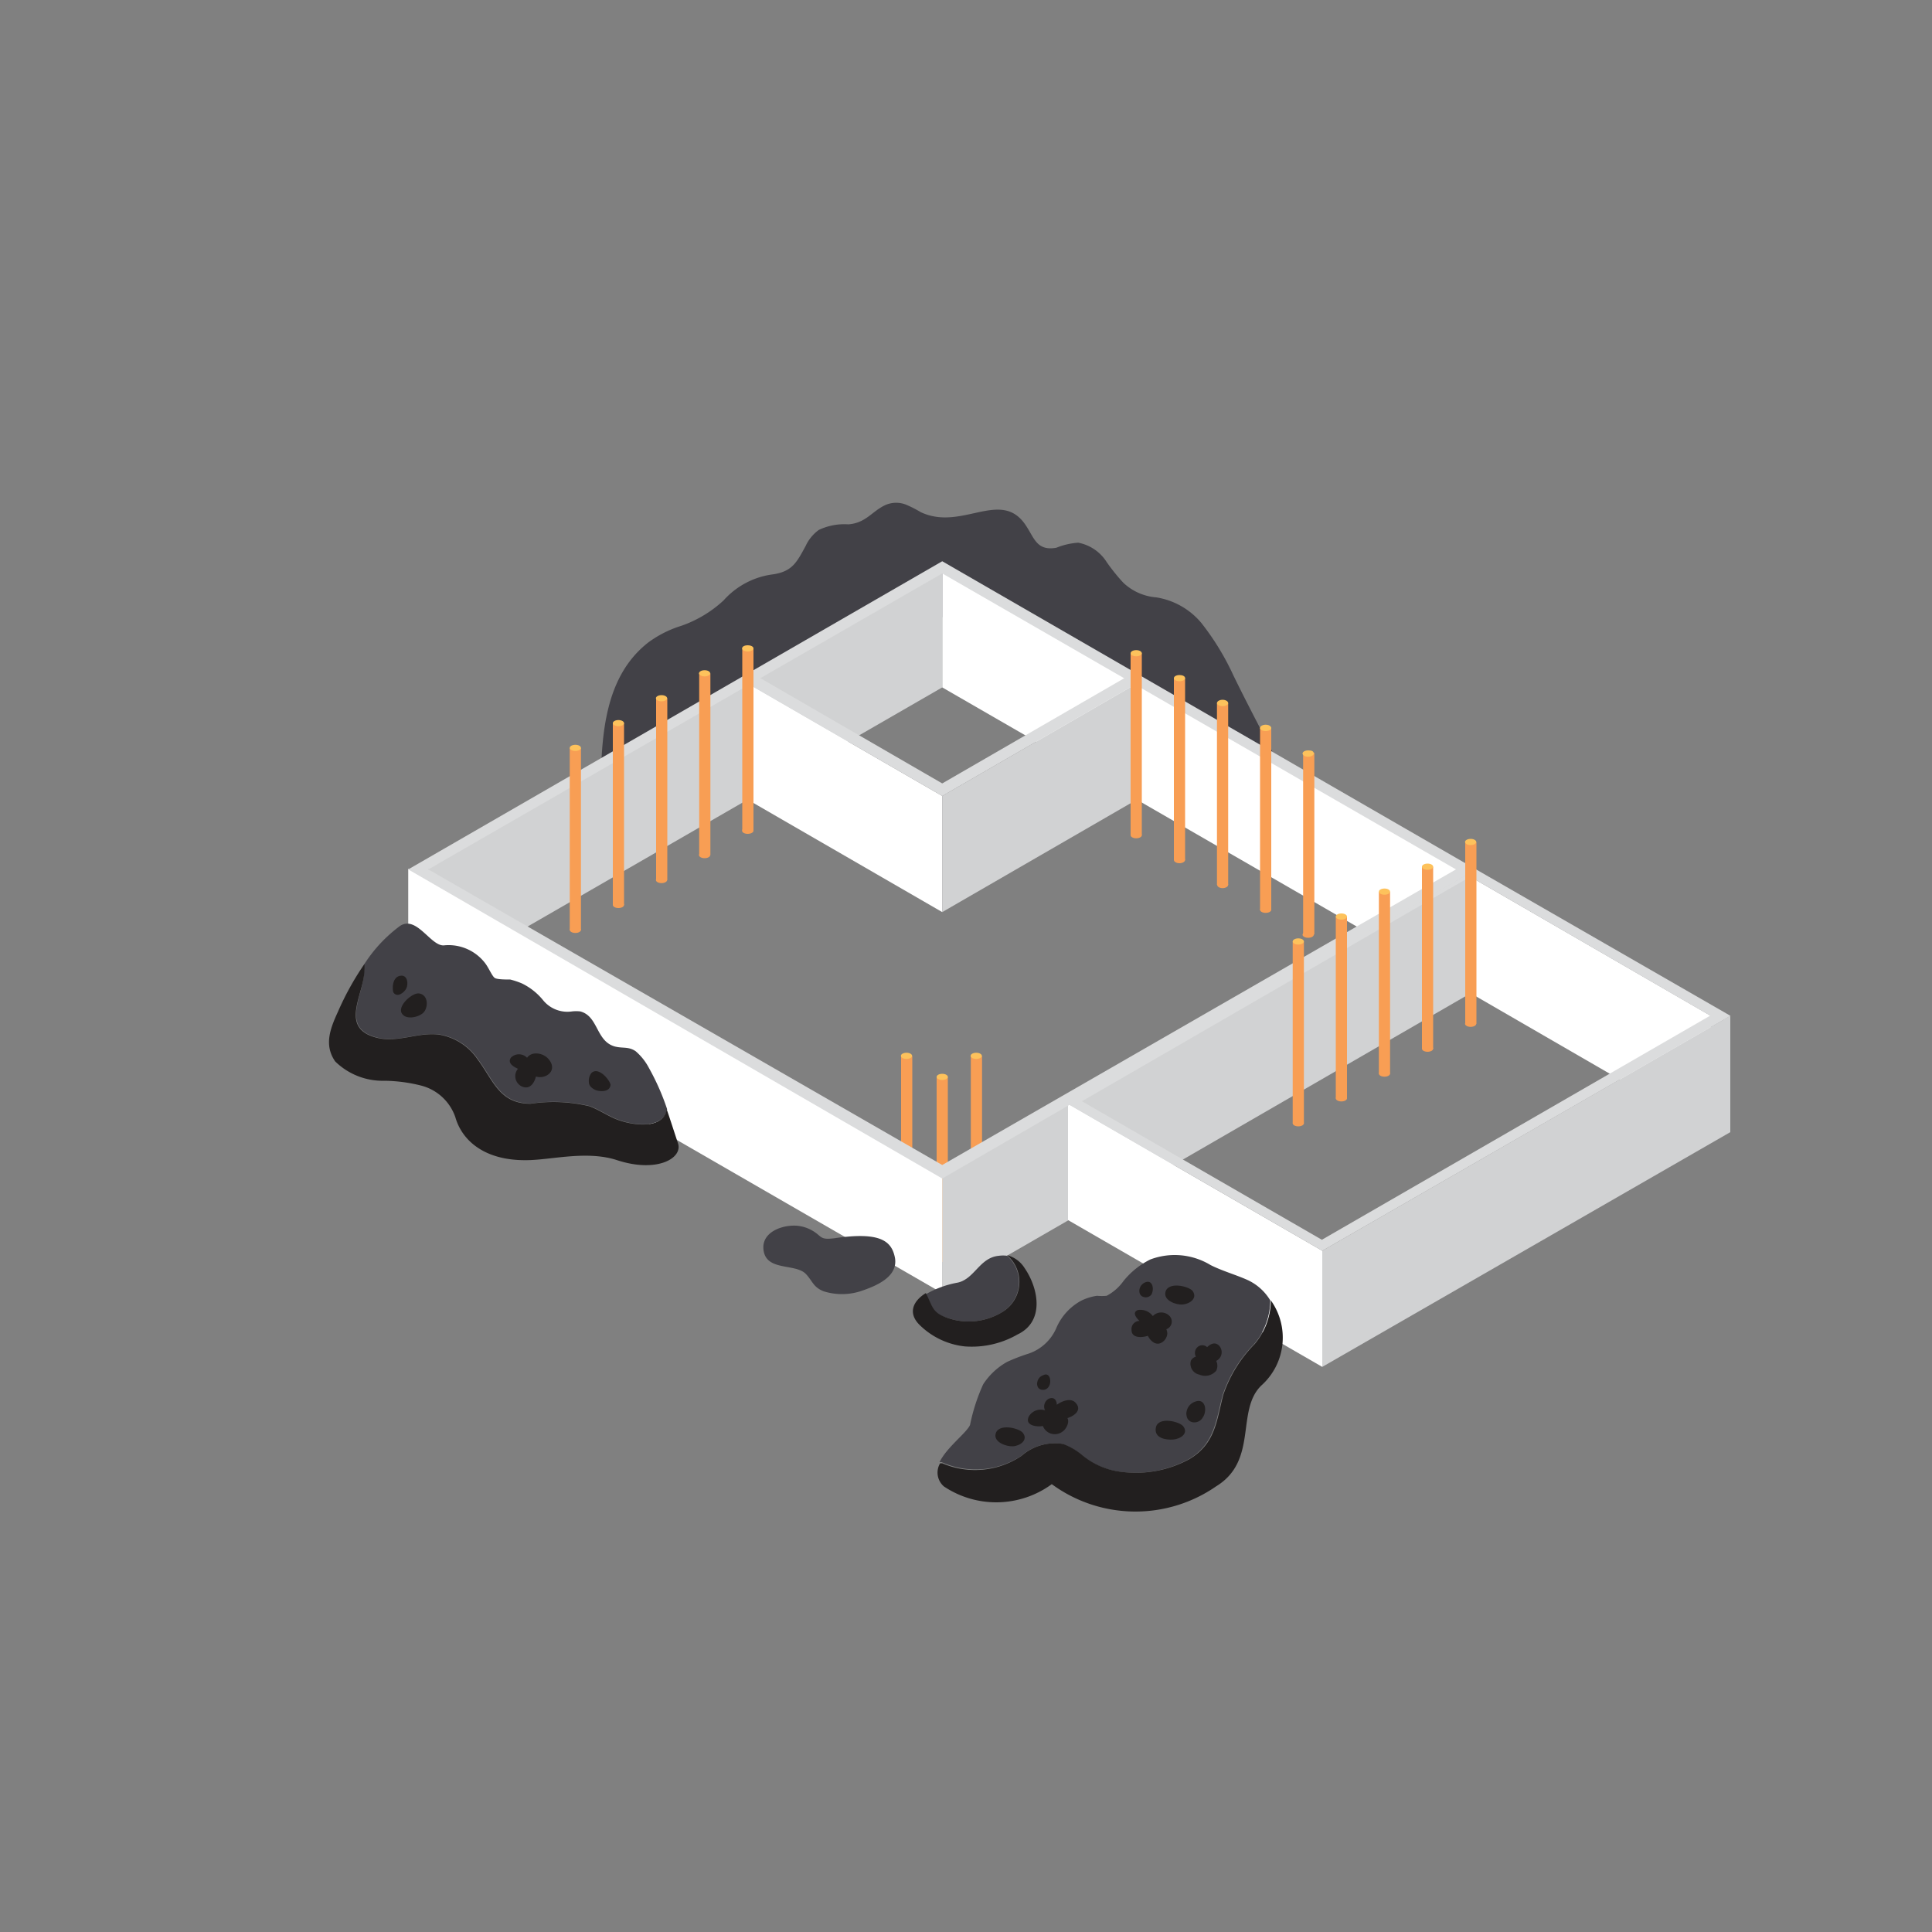 <svg id="Layer_1" data-name="Layer 1" xmlns="http://www.w3.org/2000/svg" viewBox="0 0 100 100"><rect x="0" y="0" width="100" height="100" fill="#808080" stroke="none"/><defs><style>.cls-1{fill:#424147;}.cls-2{fill:#fff;}.cls-3{fill:#f89e54;}.cls-4{fill:#fdc25c;}.cls-5{fill:#d1d2d3;}.cls-6{fill:#dbdcdd;}.cls-7{fill:#221f1f;}</style></defs><path class="cls-1" d="M65.84,38.87c-.68-1.3-1.36-2.6-2-3.91a13.41,13.41,0,0,0-1.67-2.73,3.82,3.82,0,0,0-2.32-1.31,2.8,2.8,0,0,1-1.71-.76,9.82,9.82,0,0,1-.86-1.07,2.23,2.23,0,0,0-1.47-1,3.65,3.65,0,0,0-1.13.26c-1,.18-1.14-.48-1.56-1.12-1.28-2-3.31.29-5.46-.72a6.1,6.1,0,0,0-.72-.37,1.38,1.38,0,0,0-1.11,0c-.7.32-1,.93-1.92,1a3.08,3.08,0,0,0-1.53.29,2.12,2.12,0,0,0-.68.83c-.46.84-.69,1.35-1.78,1.48a4.13,4.13,0,0,0-2.47,1.34,6.23,6.23,0,0,1-2.18,1.31,5.73,5.73,0,0,0-1.71.86C31.31,35,31.14,38,31.09,40.62a.18.18,0,0,0,.22.17c5.94-1.17,10.37-5.58,15.59-8.3a3.64,3.64,0,0,1,1.61-.58,4.22,4.22,0,0,1,1.67.58c.72.33,1.43.68,2.13,1,1.46.74,2.9,1.52,4.36,2.27a33.14,33.14,0,0,0,9,3.35A.2.2,0,0,0,65.84,38.87Z"/><polygon class="cls-2" points="48.77 35.58 75.36 50.92 75.36 44.95 48.77 29.6 48.77 35.58"/><path class="cls-3" d="M50.24,64.07c0,.09.13.16.29.16s.29-.07.29-.16-.13-.17-.29-.17S50.24,64,50.24,64.07Z"/><rect class="cls-3" x="50.24" y="54.65" width="0.58" height="9.41" transform="translate(101.07 118.72) rotate(180)"/><ellipse class="cls-4" cx="50.53" cy="54.65" rx="0.29" ry="0.16"/><path class="cls-3" d="M46.63,64.07c0,.09.13.16.29.16s.3-.07.3-.16-.13-.17-.3-.17S46.63,64,46.63,64.07Z"/><rect class="cls-3" x="46.63" y="54.65" width="0.58" height="9.41" transform="translate(93.85 118.72) rotate(180)"/><ellipse class="cls-4" cx="46.92" cy="54.65" rx="0.29" ry="0.16"/><ellipse class="cls-3" cx="48.77" cy="65.16" rx="0.29" ry="0.16"/><rect class="cls-3" x="48.47" y="55.74" width="0.58" height="9.41" transform="translate(97.53 120.9) rotate(180)"/><ellipse class="cls-4" cx="48.77" cy="55.74" rx="0.29" ry="0.16"/><polygon class="cls-5" points="48.77 35.58 22.17 50.92 22.17 44.95 48.77 29.6 48.77 35.58"/><polygon class="cls-5" points="76.4 50.98 48.77 66.93 48.77 60.92 76.4 44.97 76.4 50.98"/><polygon class="cls-2" points="21.13 50.98 48.77 66.93 48.77 60.92 21.13 44.97 21.13 50.98"/><polygon class="cls-5" points="76.12 51.41 56.03 63.02 56.03 57.01 76.12 45.39 76.12 51.41"/><polygon class="cls-2" points="55.28 57.14 55.28 63.15 68.44 70.75 68.44 64.74 55.28 57.14"/><polygon class="cls-2" points="76.12 45.39 76.12 51.41 88.55 58.6 88.55 52.58 76.12 45.39"/><path class="cls-6" d="M48.77,29.05,21.13,45l27.64,16L76.4,45ZM22.17,45l26.6-15.32L75.36,45,48.77,60.3Z"/><polygon class="cls-5" points="89.56 58.6 68.44 70.75 68.44 64.74 89.56 52.58 89.56 58.6"/><polygon class="cls-2" points="38.7 35.38 38.7 41.39 48.77 47.21 48.77 41.2 38.7 35.38"/><polygon class="cls-5" points="58.84 41.39 48.77 47.21 48.77 41.2 58.84 35.38 58.84 41.39"/><path class="cls-6" d="M76.4,45,55.28,57.14l13.16,7.6L89.57,52.58ZM56,57l20.1-11.62,12.42,7.19-20.1,11.6Z"/><polygon class="cls-6" points="58.84 35.38 48.77 41.2 38.7 35.38 39.25 35.04 48.77 40.55 58.25 35.07 58.84 35.38"/><ellipse class="cls-3" cx="58.81" cy="43.23" rx="0.29" ry="0.16"/><rect class="cls-3" x="58.52" y="33.81" width="0.58" height="9.41"/><ellipse class="cls-4" cx="58.81" cy="33.81" rx="0.29" ry="0.16"/><path class="cls-3" d="M61.34,44.51c0,.09-.13.17-.29.17s-.29-.08-.29-.17.13-.16.29-.16S61.34,44.42,61.34,44.51Z"/><rect class="cls-3" x="60.76" y="35.1" width="0.58" height="9.41"/><path class="cls-4" d="M61.34,35.1c0,.09-.13.16-.29.16s-.29-.07-.29-.16.13-.16.29-.16S61.34,35,61.34,35.1Z"/><path class="cls-3" d="M63.57,45.8c0,.09-.13.17-.29.17S63,45.89,63,45.8s.13-.16.29-.16S63.57,45.71,63.57,45.8Z"/><rect class="cls-3" x="62.99" y="36.39" width="0.58" height="9.41"/><path class="cls-4" d="M63.57,36.39c0,.09-.13.16-.29.16s-.29-.07-.29-.16.13-.17.29-.17S63.57,36.3,63.57,36.39Z"/><path class="cls-3" d="M65.8,47.09c0,.09-.13.16-.29.16s-.29-.07-.29-.16.13-.16.29-.16S65.8,47,65.8,47.09Z"/><rect class="cls-3" x="65.22" y="37.68" width="0.58" height="9.41"/><path class="cls-4" d="M65.8,37.68c0,.09-.13.16-.29.16s-.29-.07-.29-.16.13-.17.29-.17S65.8,37.59,65.8,37.68Z"/><path class="cls-3" d="M68,48.38c0,.09-.13.16-.29.16s-.29-.07-.29-.16.13-.16.29-.16S68,48.29,68,48.38Z"/><rect class="cls-3" x="67.45" y="38.96" width="0.58" height="9.41"/><path class="cls-4" d="M68,39c0,.09-.13.17-.29.17s-.29-.08-.29-.17.13-.16.29-.16S68,38.87,68,39Z"/><path class="cls-3" d="M38.41,43c0,.09.13.16.29.16s.3-.07.3-.16-.13-.17-.3-.17S38.41,42.89,38.41,43Z"/><rect class="cls-3" x="38.41" y="33.56" width="0.58" height="9.41" transform="translate(77.41 76.54) rotate(180)"/><path class="cls-4" d="M38.41,33.56c0,.09.13.16.29.16s.3-.07.3-.16-.13-.16-.3-.16S38.41,33.47,38.41,33.56Z"/><ellipse class="cls-3" cx="36.47" cy="44.26" rx="0.29" ry="0.16"/><rect class="cls-3" x="36.18" y="34.85" width="0.58" height="9.41" transform="translate(72.95 79.11) rotate(180)"/><ellipse class="cls-4" cx="36.47" cy="34.85" rx="0.29" ry="0.16"/><ellipse class="cls-3" cx="34.24" cy="45.55" rx="0.29" ry="0.16"/><rect class="cls-3" x="33.95" y="36.14" width="0.58" height="9.41" transform="translate(68.49 81.69) rotate(180)"/><ellipse class="cls-4" cx="34.24" cy="36.14" rx="0.29" ry="0.16"/><ellipse class="cls-3" cx="32.01" cy="46.84" rx="0.29" ry="0.16"/><rect class="cls-3" x="31.72" y="37.43" width="0.58" height="9.41" transform="translate(64.02 84.27) rotate(180)"/><ellipse class="cls-4" cx="32.01" cy="37.43" rx="0.29" ry="0.16"/><ellipse class="cls-3" cx="29.78" cy="48.13" rx="0.29" ry="0.16"/><rect class="cls-3" x="29.49" y="38.71" width="0.58" height="9.41" transform="translate(59.56 86.84) rotate(180)"/><ellipse class="cls-4" cx="29.78" cy="38.71" rx="0.29" ry="0.16"/><ellipse class="cls-3" cx="76.12" cy="52.99" rx="0.29" ry="0.16"/><rect class="cls-3" x="75.83" y="43.58" width="0.58" height="9.41" transform="translate(152.25 96.57) rotate(180)"/><ellipse class="cls-4" cx="76.12" cy="43.58" rx="0.29" ry="0.16"/><ellipse class="cls-3" cx="73.89" cy="54.28" rx="0.29" ry="0.16"/><rect class="cls-3" x="73.6" y="44.86" width="0.58" height="9.41" transform="translate(147.78 99.14) rotate(180)"/><ellipse class="cls-4" cx="73.89" cy="44.86" rx="0.29" ry="0.16"/><ellipse class="cls-3" cx="71.66" cy="55.57" rx="0.29" ry="0.16"/><rect class="cls-3" x="71.37" y="46.15" width="0.58" height="9.41" transform="translate(143.32 101.72) rotate(180)"/><ellipse class="cls-4" cx="71.66" cy="46.15" rx="0.29" ry="0.16"/><ellipse class="cls-3" cx="69.43" cy="56.85" rx="0.29" ry="0.16"/><rect class="cls-3" x="69.14" y="47.44" width="0.58" height="9.41" transform="translate(138.86 104.29) rotate(180)"/><ellipse class="cls-4" cx="69.43" cy="47.44" rx="0.29" ry="0.16"/><ellipse class="cls-3" cx="67.2" cy="58.14" rx="0.29" ry="0.16"/><rect class="cls-3" x="66.91" y="48.73" width="0.58" height="9.41" transform="translate(134.4 106.87) rotate(180)"/><ellipse class="cls-4" cx="67.2" cy="48.73" rx="0.29" ry="0.16"/><path class="cls-1" d="M52.87,75.35A2.62,2.62,0,0,1,55,74.74a3.37,3.37,0,0,1,1,.59,3.87,3.87,0,0,0,2,.85,5.79,5.79,0,0,0,3.56-.67c1.31-.8,1.38-2,1.72-3.29a6.88,6.88,0,0,1,1.63-2.65,3.55,3.55,0,0,0,.84-2.26h0a2.68,2.68,0,0,0-1.25-1.09c-.6-.26-1.24-.44-1.84-.74a3.58,3.58,0,0,0-3.12-.29,4.14,4.14,0,0,0-1.4,1.13,2.49,2.49,0,0,1-.86.75,2.69,2.69,0,0,1-.5,0,2.68,2.68,0,0,0-.83.26,2.92,2.92,0,0,0-1.25,1.35,2.41,2.41,0,0,1-1.45,1.38,9.55,9.55,0,0,0-1.12.43,3.53,3.53,0,0,0-1.24,1.16,9.72,9.72,0,0,0-.68,2.1c-.17.41-1.2,1.15-1.58,1.93l.11,0A4.31,4.31,0,0,0,52.87,75.35Z"/><path class="cls-7" d="M48.86,76.94a4.87,4.87,0,0,0,5.58-.12,7.33,7.33,0,0,0,8.51.11c2.19-1.34,1-3.93,2.34-5.22a3.32,3.32,0,0,0,.49-4.4,3.55,3.55,0,0,1-.84,2.26,6.88,6.88,0,0,0-1.63,2.65c-.34,1.34-.41,2.49-1.72,3.29a5.79,5.79,0,0,1-3.56.67,3.87,3.87,0,0,1-2-.85,3.37,3.37,0,0,0-1-.59,2.62,2.62,0,0,0-2.15.61,4.31,4.31,0,0,1-4.11.39l-.11,0A.94.94,0,0,0,48.86,76.94Z"/><path class="cls-7" d="M61.86,72.55a.66.66,0,0,0-.44.5.48.48,0,0,0,0,.24.38.38,0,0,0,.29.32.5.5,0,0,0,.55-.25C62.5,73,62.38,72.35,61.86,72.55Z"/><path class="cls-7" d="M54,71.18a.46.46,0,0,0-.31.36.35.35,0,0,0,0,.17.27.27,0,0,0,.21.22.35.35,0,0,0,.39-.17C54.44,71.52,54.35,71,54,71.18Z"/><path class="cls-7" d="M59.29,66.37a.49.49,0,0,0-.31.36.47.47,0,0,0,0,.17.29.29,0,0,0,.21.23A.36.36,0,0,0,59.6,67C59.75,66.72,59.66,66.23,59.29,66.37Z"/><path class="cls-7" d="M61.24,73.82c-.2-.25-1.29-.51-1.41.06s.54.66.9.63S61.54,74.2,61.24,73.82Z"/><path class="cls-7" d="M61.73,66.82c-.2-.25-1.29-.51-1.41.07-.09.42.54.66.9.63S62,67.2,61.73,66.82Z"/><path class="cls-7" d="M52.94,74.16c-.2-.25-1.29-.51-1.41.07-.09.41.54.65.9.63S53.24,74.54,52.94,74.16Z"/><path class="cls-7" d="M63.1,69.65c-.21-.21-.45-.09-.62.08a.36.36,0,0,0-.5,0,.4.4,0,0,0-.08.49.42.42,0,0,0-.26.21.57.57,0,0,0,.44.72.75.75,0,0,0,.87-.2.57.57,0,0,0,0-.51A.5.5,0,0,0,63.1,69.65Z"/><path class="cls-7" d="M55.7,72.64c-.22-.3-.68-.16-1,.07,0-.23-.14-.43-.42-.31a.46.46,0,0,0-.19.6.71.71,0,0,0-.84.32c-.22.46.39.55.73.49a.66.66,0,0,0,1,.3c.21-.13.39-.5.27-.71C55.6,73.29,56,73,55.7,72.64Z"/><path class="cls-7" d="M60.54,68.12a.6.6,0,0,0-.87,0,.79.79,0,0,0-.78-.31c-.29.12-.1.38.09.56a.42.42,0,0,0-.41.48c0,.41.52.4.84.29.15.29.45.56.78.31a.6.6,0,0,0,.23-.42.64.64,0,0,0-.05-.23l0,0h0A.42.42,0,0,0,60.54,68.12Z"/><path class="cls-1" d="M49.09,68.23a3.33,3.33,0,0,0,2.79-.32A1.82,1.82,0,0,0,52.13,65a1.51,1.51,0,0,0-.43,0c-1,.09-1.26,1.21-2.14,1.39a5.09,5.09,0,0,0-1.64.6C48.3,67.64,48.23,68,49.09,68.23Z"/><path class="cls-7" d="M47.61,68.59a3.93,3.93,0,0,0,2.33,1.1,4.76,4.76,0,0,0,2.73-.62c1.41-.67,1.09-2.38.36-3.44a1.51,1.51,0,0,0-.9-.66,1.82,1.82,0,0,1-.25,2.94,3.33,3.33,0,0,1-2.79.32c-.86-.28-.79-.59-1.17-1.3C47.21,67.37,47,68,47.61,68.59Z"/><path class="cls-1" d="M19.55,53.71c1.06.26,2.11-.3,3.18-.17a3,3,0,0,1,2,1.27c.82,1.09,1.13,2.3,2.75,2.31a8,8,0,0,1,3.05.13c.43.16.81.41,1.22.6.78.37,2.58.69,2.78-.44a12.3,12.3,0,0,0-.94-2.13,2.92,2.92,0,0,0-.69-.87c-.37-.25-.66-.14-1.06-.24-1-.26-.86-1.58-1.81-1.82a1.94,1.94,0,0,0-.42,0,1.62,1.62,0,0,1-1.5-.58,3.22,3.22,0,0,0-1.1-.87,4.22,4.22,0,0,0-.6-.2c-.21,0-.63,0-.78-.07s-.33-.54-.53-.79A2.38,2.38,0,0,0,23,48.93c-.69.09-1.43-1.58-2.3-1a7.46,7.46,0,0,0-1.86,2,1.4,1.4,0,0,1,0,.37C18.84,51.5,17.55,53.23,19.55,53.71Z"/><path class="cls-7" d="M17.35,54.94a3.51,3.51,0,0,0,2.55,1,8.12,8.12,0,0,1,1.9.25,2.54,2.54,0,0,1,1.77,1.64c.34,1.19,1.49,2.24,3.66,2.22,1.27,0,3.12-.52,4.71,0,2.08.68,3.42-.11,3.15-.88-.19-.57-.38-1.17-.58-1.75-.2,1.13-2,.81-2.78.44-.41-.19-.79-.44-1.22-.6a8,8,0,0,0-3.05-.13c-1.62,0-1.93-1.22-2.75-2.31a3,3,0,0,0-2-1.27c-1.07-.13-2.12.43-3.18.17-2-.48-.71-2.21-.67-3.45a1.4,1.4,0,0,0,0-.37,14.66,14.66,0,0,0-1.36,2.45C17.09,53.24,16.76,54.09,17.35,54.94Z"/><path class="cls-7" d="M30.61,55.54a.66.66,0,0,0-.13.46c0,.2.14.31.3.4s.76.18.82-.23C31.63,56,31,55.16,30.61,55.54Z"/><path class="cls-7" d="M28.47,54.92a.86.86,0,0,0-.8-.39.53.53,0,0,0-.39.22.58.58,0,0,0-.84,0c-.18.28.13.46.37.57a.59.59,0,0,0,.19.91c.41.19.65-.15.74-.51C28.23,55.87,28.82,55.46,28.47,54.92Z"/><path class="cls-7" d="M21.69,51.42c-.34-.05-1.09.61-.91,1s.87.25,1.13,0S22.19,51.49,21.69,51.42Z"/><path class="cls-7" d="M20.79,50.5c-.53,0-.49.78-.42.88.2.27.55,0,.66-.22S21.1,50.5,20.79,50.5Z"/><path class="cls-1" d="M46.32,65.09c-.17-.85-.75-1.35-3.12-1-.78.1-.64-.09-1.13-.38a1.91,1.91,0,0,0-.76-.26c-.69-.08-1.77.24-1.8,1.08,0,1.34,1.67.81,2.22,1.43.34.37.37.67.91.88a3.17,3.17,0,0,0,1.88,0C45.3,66.58,46.51,66.11,46.32,65.09Z"/></svg>